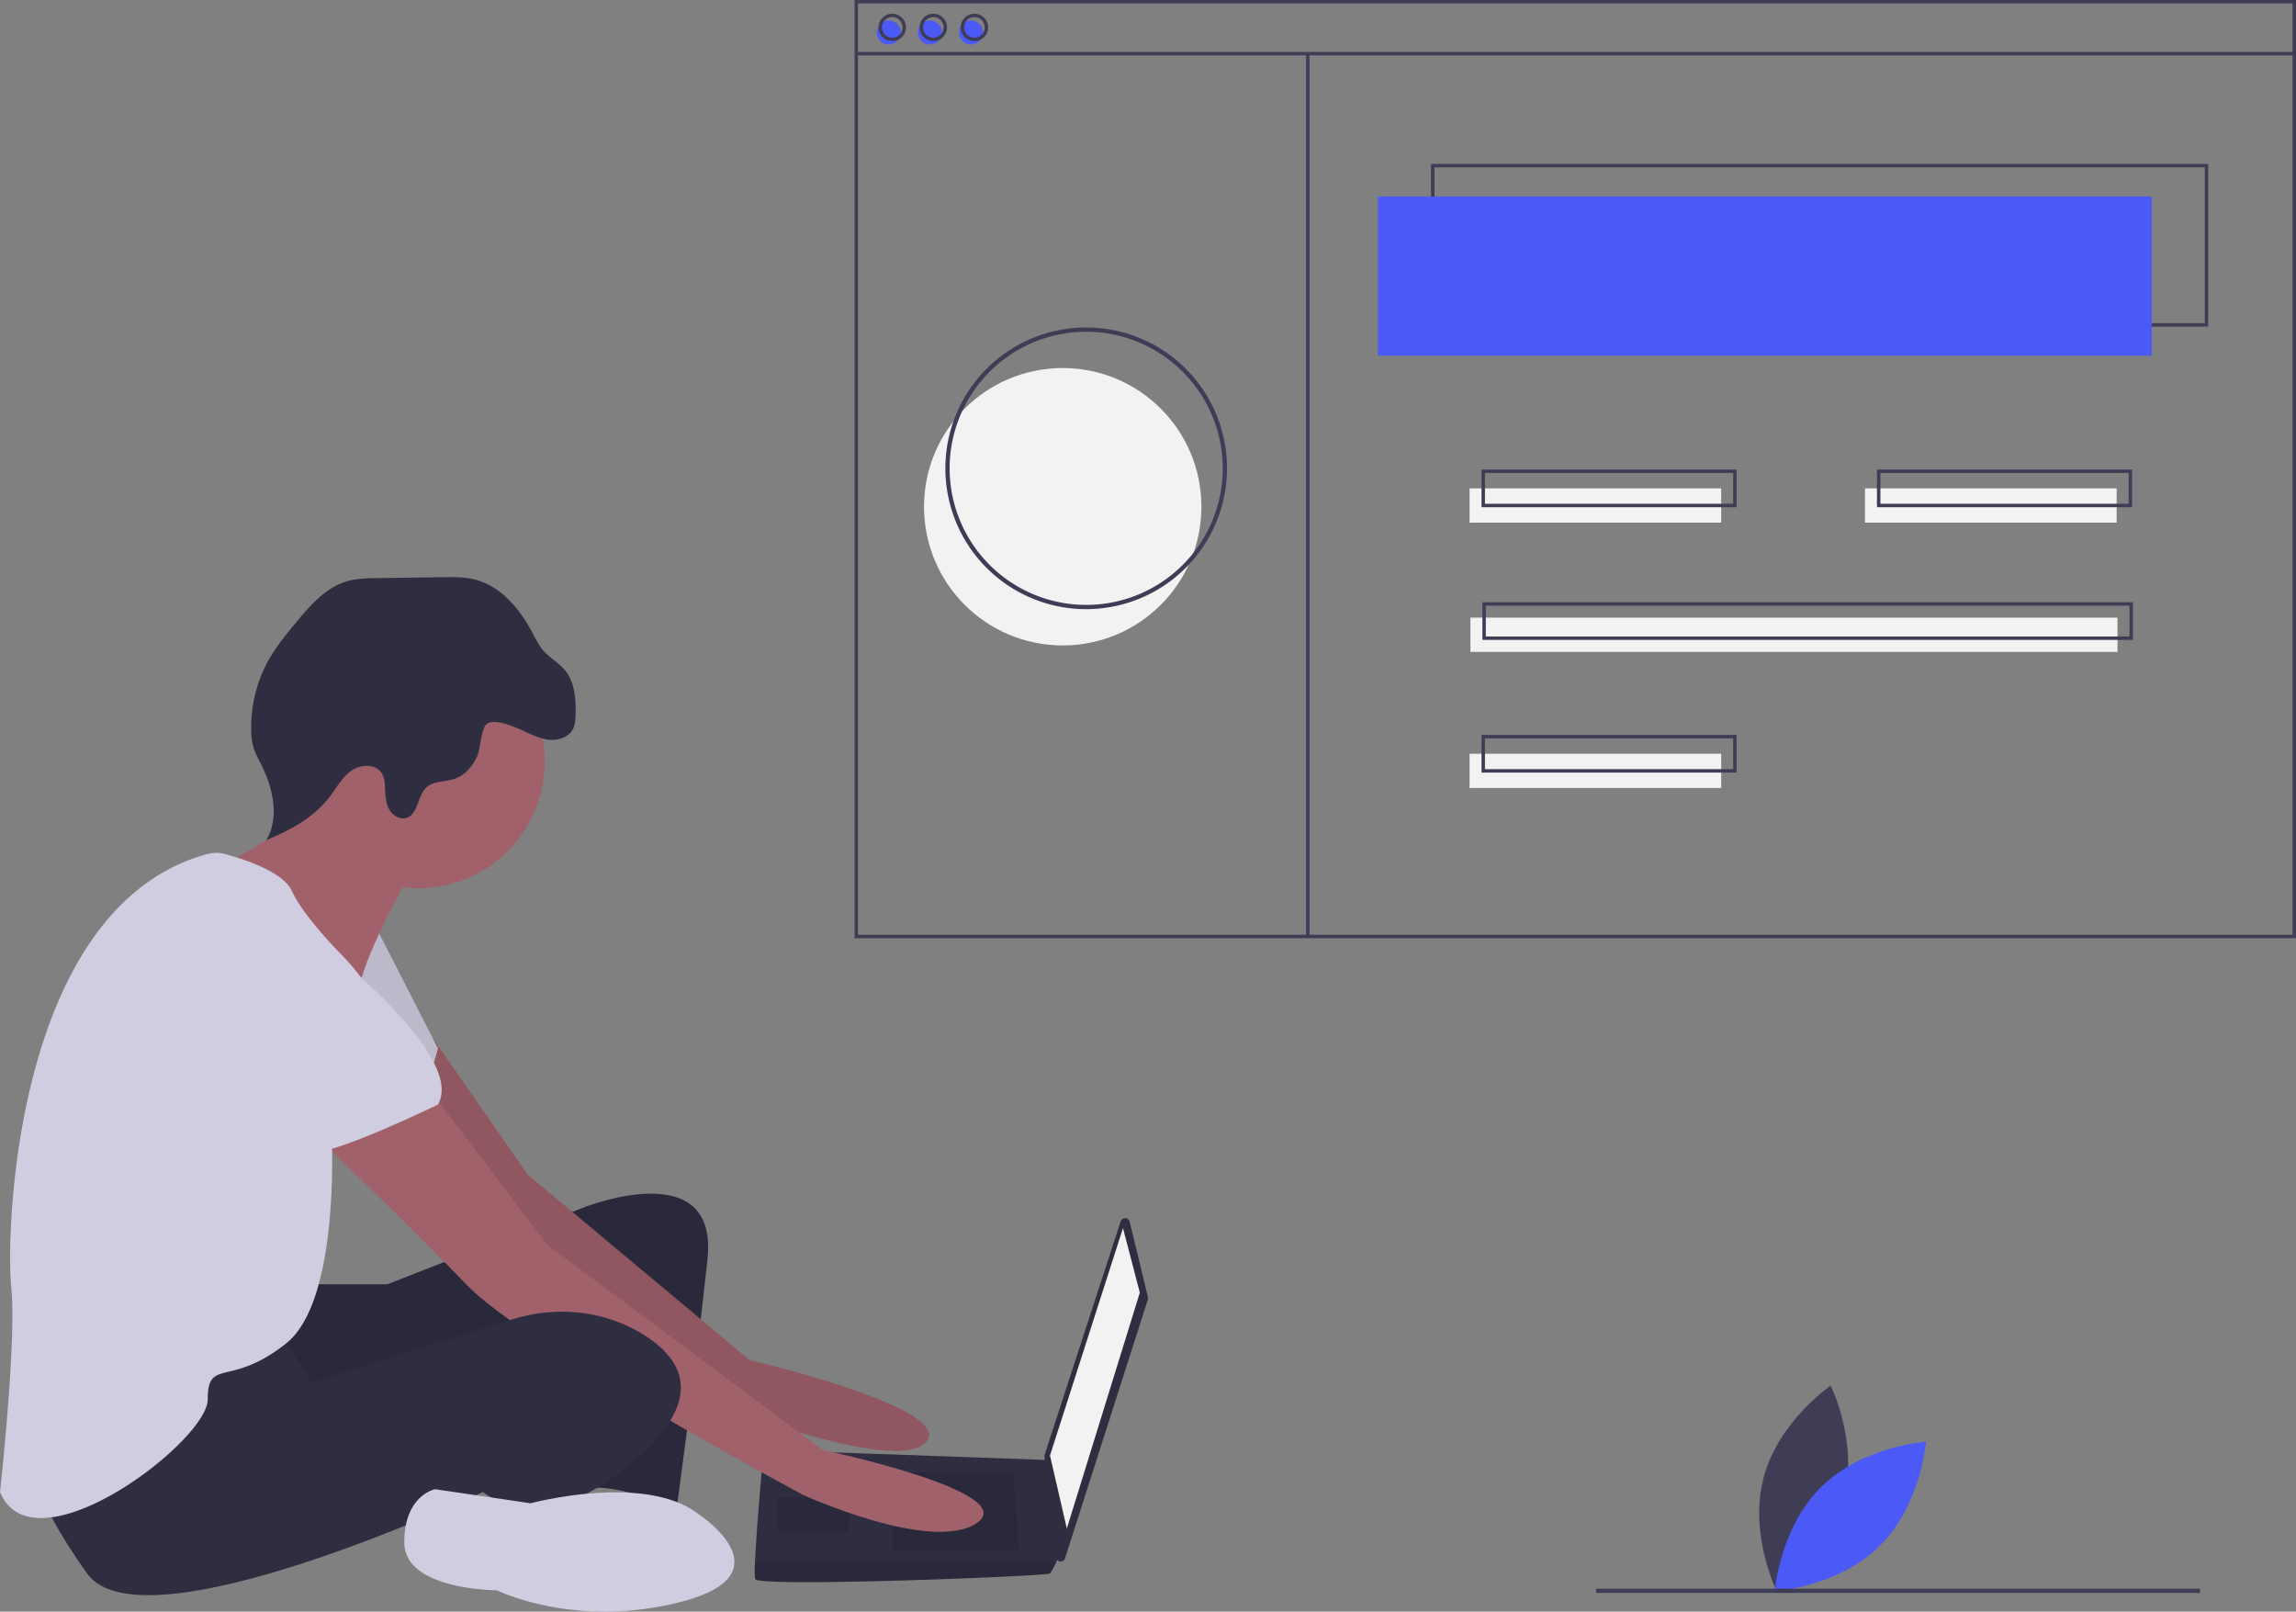 <svg height="755.228" viewBox="0 0 1076.064 755.228" width="1076.064" xmlns="http://www.w3.org/2000/svg"><rect x="0" y="0" width="1076.064" height="755.228" fill="#808080" stroke="none"/><g transform="translate(-61.968 -72.386)"><path d="m926.114 774.809c-6.985 26.598-31.459 43.22-31.459 43.22s-13.15-26.502-6.166-53.1 31.459-43.22 31.459-43.22 13.15 26.502 6.166 53.1z" fill="#3f3d56"/><path d="m915.52 769.183c-19.563 19.327-21.751 48.831-21.751 48.831s29.528-1.831 49.091-21.159 21.751-48.831 21.751-48.831-29.529 1.831-49.091 21.159z" fill="#4b59f7"/><path d="m206.702 674.194h36.841l90.788-35.526s64.472-26.315 59.209 23.684-14.473 117.103-14.473 117.103-28.947-13.158-44.736-9.21-5.263-80.262-5.263-80.262-128.945 61.841-140.787 53.946-14.473-63.157-14.473-63.157z" fill="#2f2e41"/><path d="m206.702 674.194h36.841l90.788-35.526s64.472-26.315 59.209 23.684-14.473 117.103-14.473 117.103-28.947-13.158-44.736-9.21-5.263-80.262-5.263-80.262-128.945 61.841-140.787 53.946-14.473-63.157-14.473-63.157z" opacity=".1"/><path d="m264.746 558.82 44.586 64.059 103.945 86.84s96.051 22.368 82.893 38.157-93.419-15.789-93.419-15.789-119.735-86.84-123.682-93.419-47.368-68.42-47.368-68.42z" fill="#a0616a"/><path d="m264.746 558.82 44.586 64.059 103.945 86.84s96.051 22.368 82.893 38.157-93.419-15.789-93.419-15.789-119.735-86.84-123.682-93.419-47.368-68.42-47.368-68.42z" opacity=".1"/><path d="m238.281 507.092 28.947 56.578s-6.579 27.631-17.105 30.263-55.262-34.21-55.262-34.21z" fill="#d0cde1"/><path d="m238.281 507.092 28.947 56.578s-6.579 27.631-17.105 30.263-55.262-34.21-55.262-34.21z" opacity=".1"/><path d="m591.419 644.9 8.551 35.272a2.203 2.203 0 0 1 -.043 1.19l-38.788 121.211a2.203 2.203 0 0 1 -4.287-.423l-5.366-47.219a2.203 2.203 0 0 1 .094-.931l35.603-109.264a2.203 2.203 0 0 1 4.236.163z" fill="#2f2e41"/></g><path d="m526.306 575.493 7.894 30.263-34.21 110.524-7.894-34.21z" fill="#f2f2f2"/><path d="m415.909 812.35c1.316 3.947 136.839-1.316 138.155-2.632a28.561 28.561 0 0 0 2.895-5.263c1.237-2.632 2.368-5.263 2.368-5.263l-5.263-42.604-134.208-4.763s-3.355 36.105-4.039 52.631c-.171 4.171-.171 7.105.092 7.895z" fill="#2f2e41" transform="translate(-61.968 -72.386)"/><path d="m474.991 689.965 2.631 36.841h-59.209v-36.841z" opacity=".1"/><path d="m398.677 701.806.353-.07-1.669 15.86h-32.894v-15.79z" opacity=".1"/><path d="m415.909 812.35c1.316 3.947 136.839-1.316 138.155-2.632a28.561 28.561 0 0 0 2.895-5.263h-141.142c-.171 4.171-.171 7.105.092 7.895z" opacity=".1" transform="translate(-61.968 -72.386)"/><circle cx="196.049" cy="357.076" fill="#a0616a" r="59.209"/><path d="m254.07 482.093s-19.736 34.21-23.684 52.631-59.209-36.841-59.209-36.841l-7.237-19.079s51.973-24.342 48.025-44.078 42.104 47.368 42.104 47.368z" fill="#a0616a" transform="translate(-61.968 -72.386)"/><path d="m264.596 584.722 53.946 71.051 128.945 96.051s93.419 19.736 72.367 34.21-81.577-13.158-81.577-13.158-130.261-69.736-157.892-98.682-78.946-77.63-78.946-77.63z" fill="#a0616a" transform="translate(-61.968 -72.386)"/><path d="m192.229 695.247 15.789 25 94.231-29.646c20.676-6.505 43.348-4.111 61.687 7.442 16.447 10.362 26.973 26.809 3.289 51.15-47.368 48.683-78.946 22.368-78.946 22.368s-159.208 74.999-185.523 38.157-27.631-55.262-27.631-55.262 101.314-63.157 117.103-59.209z" fill="#2f2e41" transform="translate(-61.968 -72.386)"/><path d="m389.593 782.087s42.104 27.631-7.895 40.789-86.84-5.263-86.84-5.263-43.42 0-43.42-22.368 14.473-25 14.473-25l44.736 6.579s53.946-14.473 78.946 5.263z" fill="#d0cde1" transform="translate(-61.968 -72.386)"/><path d="m306.589 414.568c4.03 1.797 8.026 3.923 12.408 4.444s9.371-1.008 11.444-4.903c1.12-2.104 1.248-4.578 1.3-6.961.158-7.225-.364-15.036-4.943-20.627-2.914-3.559-7.167-5.802-10.184-9.274-2.161-2.488-3.599-5.503-5.148-8.411-5.866-11.017-14.551-21.606-26.622-24.782-5.04-1.326-10.328-1.262-15.539-1.188l-30.397.429c-4.919.069-9.914.15-14.623 1.574-9.784 2.958-16.908 11.186-23.432 19.054-4.881 5.887-9.775 11.834-13.439 18.547a65.079 65.079 0 0 0 -7.714 31.887 29.833 29.833 0 0 0 1.093 8.437 46.822 46.822 0 0 0 3.316 7.284c5.7 11.197 9.085 25.182 2.665 35.983 11.152-4.555 22.186-10.528 29.542-20.068 3.291-4.267 5.872-9.263 10.258-12.395s11.532-3.403 14.346 1.193a12.857 12.857 0 0 1 1.451 6.022c.206 3.45.2 7.033 1.663 10.164s4.947 5.658 8.273 4.721c5.729-1.614 5.18-10.406 9.593-14.4 3.351-3.033 8.521-2.453 12.826-3.83 5.016-1.604 8.779-5.95 10.924-10.759 1.63-3.656 1.606-13.223 4.691-15.203 3.868-2.483 12.664 1.464 16.25 3.063z" fill="#2f2e41" transform="translate(-61.968 -72.386)"/><path d="m159.24 472.562a15.616 15.616 0 0 1 8.128.021c8.446 2.268 27.38 8.27 31.44 17.405 5.263 11.842 23.684 30.263 23.684 30.263s25 25 19.736 42.104-25 36.841-25 36.841 5.263 81.577-21.052 102.63-36.841 6.579-36.841 26.315-81.577 81.577-97.367 43.42c0 0 7.895-71.051 5.263-96.051-2.594-24.639 1.203-178.365 92.008-202.948z" fill="#d0cde1" transform="translate(-61.968 -72.386)"/><path d="m201.439 505.777s80.262 59.209 65.788 84.209c0 0-48.683 23.684-59.209 22.368s-51.315-47.368-61.841-51.315-15.789-74.999 55.262-55.262z" fill="#d0cde1" transform="translate(-61.968 -72.386)"/><circle cx="498.064" cy="237.458" fill="#f2f2f2" r="65"/><path d="m1096.898 225.427h-364.249v-76.219h364.249zm-362.644-1.605h361.039v-73.01h-361.039z" fill="#3f3d56" transform="translate(-61.968 -72.386)"/><path d="m645.809 92.065h362.644v74.615h-362.644z" fill="#4b59f7"/><circle cx="416.565" cy="15.244" fill="#4b59f7" r="5.616"/><circle cx="435.82" cy="15.244" fill="#4b59f7" r="5.616"/><circle cx="455.076" cy="15.244" fill="#4b59f7" r="5.616"/><path d="m1138.032 512.052h-675.545v-439.666h675.545zm-673.94-1.605h672.336v-436.457h-672.336z" fill="#3f3d56" transform="translate(-61.968 -72.386)"/><path d="m401.321 24.338h673.94v1.605h-673.94z" fill="#3f3d56"/><path d="m480.138 91.641a6.418 6.418 0 1 1 6.418-6.418 6.426 6.426 0 0 1 -6.418 6.418zm0-11.232a4.814 4.814 0 1 0 4.814 4.814 4.819 4.819 0 0 0 -4.814-4.814z" fill="#3f3d56" transform="translate(-61.968 -72.386)"/><path d="m499.393 91.641a6.418 6.418 0 1 1 6.418-6.418 6.426 6.426 0 0 1 -6.418 6.418zm0-11.232a4.814 4.814 0 1 0 4.814 4.814 4.819 4.819 0 0 0 -4.814-4.814z" fill="#3f3d56" transform="translate(-61.968 -72.386)"/><path d="m518.649 91.641a6.418 6.418 0 1 1 6.418-6.418 6.426 6.426 0 0 1 -6.418 6.418zm0-11.232a4.814 4.814 0 1 0 4.814 4.814 4.819 4.819 0 0 0 -4.814-4.814z" fill="#3f3d56" transform="translate(-61.968 -72.386)"/><path d="m612.109 25.14h1.605v414.346h-1.605z" fill="#3f3d56"/><path d="m688.733 228.859h117.94v16.046h-117.94z" fill="#f2f2f2"/><path d="m874.067 228.859h117.94v16.046h-117.94z" fill="#f2f2f2"/><path d="m875.861 310.07h-119.544v-17.651h119.544zm-117.94-1.605h116.335v-14.442h-116.335z" fill="#3f3d56" transform="translate(-61.968 -72.386)"/><path d="m688.733 353.217h117.94v16.046h-117.94z" fill="#f2f2f2"/><path d="m875.861 434.428h-119.544v-17.651h119.544zm-117.94-1.605h116.335v-14.442h-116.335z" fill="#3f3d56" transform="translate(-61.968 -72.386)"/><path d="m689.134 289.433h303.273v16.046h-303.273z" fill="#f2f2f2"/><path d="m1061.596 372.249h-304.878v-17.651h304.878zm-303.273-1.605h301.669v-14.442h-301.669z" fill="#3f3d56" transform="translate(-61.968 -72.386)"/><path d="m1061.195 310.07h-119.544v-17.651h119.544zm-117.94-1.605h116.335v-14.442h-116.335z" fill="#3f3d56" transform="translate(-61.968 -72.386)"/><path d="m571.032 357.844a66 66 0 1 1 66-66 66.075 66.075 0 0 1 -66 66zm0-130a64 64 0 1 0 64 64 64.073 64.073 0 0 0 -64-64z" fill="#3f3d56" transform="translate(-61.968 -72.386)"/><path d="m748.064 744.458h283v2h-283z" fill="#3f3d56"/></svg>